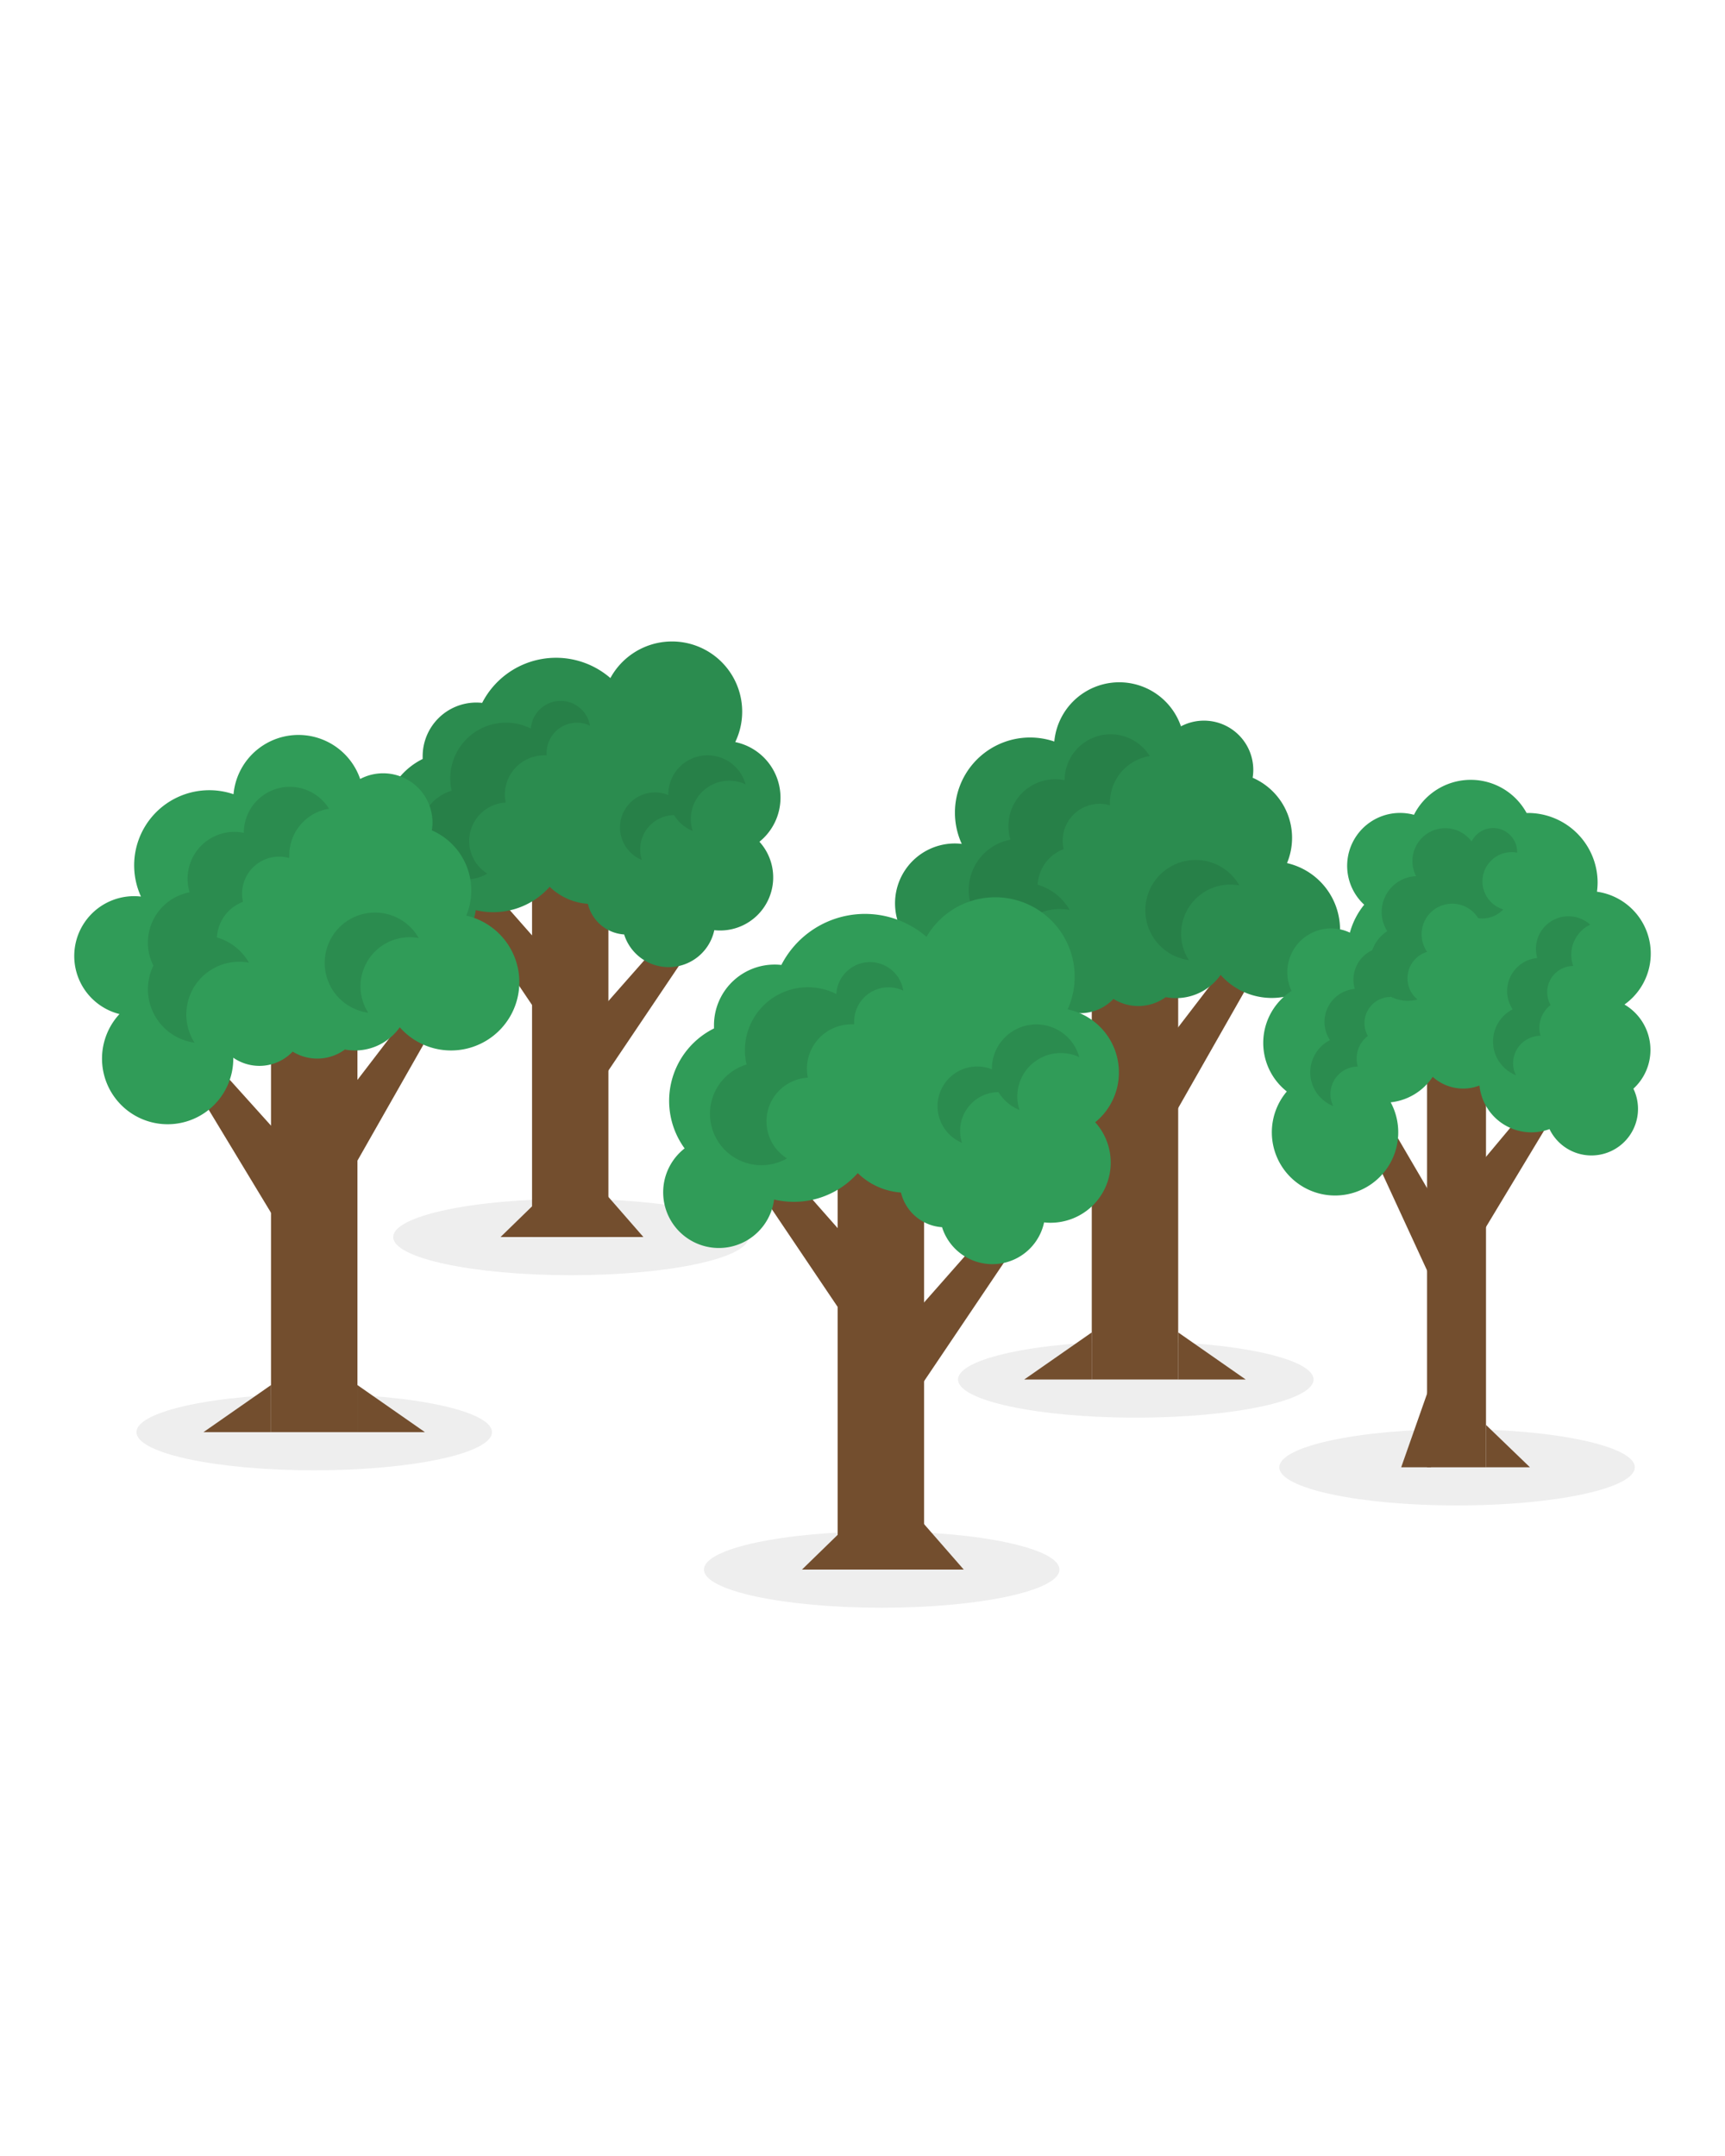 <svg viewBox="0 0 512 640" xmlns="http://www.w3.org/2000/svg"><ellipse cx="93.26" cy="425.13" opacity=".07" rx="52.76" ry="11.33"/><ellipse cx="169.47" cy="367.21" opacity=".07" rx="52.76" ry="11.33"/><ellipse cx="261.7" cy="465.92" opacity=".07" rx="52.76" ry="11.33"/><ellipse cx="337.12" cy="409.5" opacity=".07" rx="52.76" ry="11.33"/><ellipse cx="432.47" cy="435.56" opacity=".07" rx="52.76" ry="11.33"/><g fill="#734e2e"><path d="m157.92 262.13h22.66v105.08h-22.66z"/><path d="m168.95 290.19-10.69 8.65-24.72-36.71h10.69z"/><path d="m169.47 309.76 10.69 8.66 24.72-36.72h-10.69z"/></g><path d="m231.66 236.79a16.85 16.85 0 0 0 -13.43-16.51 20.83 20.83 0 0 0 -37.06-19 24.64 24.64 0 0 0 -38.06 7.37 16.22 16.22 0 0 0 -1.72-.1 15.94 15.94 0 0 0 -15.94 15.94v.81a21.19 21.19 0 0 0 -7.7 31.47 14.6 14.6 0 1 0 23.46 13.4 22.38 22.38 0 0 0 21.94-6.93 18.06 18.06 0 0 0 11.33 5.06 11.89 11.89 0 0 0 10.77 9.09 13.85 13.85 0 0 0 26.76-1.27 15.76 15.76 0 0 0 13.4-26.25 16.81 16.81 0 0 0 6.25-13.08z" fill="#2b8c4f"/><path d="m148.56 367.21h11.42v-11.12z" fill="#734e2e"/><path d="m190.97 367.21h-11.42v-13.09z" fill="#734e2e"/><path d="m139.25 249.68a11.48 11.48 0 0 1 10.85-11.45 11.64 11.64 0 0 1 11.37-14h.77c0-.24 0-.47 0-.71a9 9 0 0 1 12.88-8.11 8.85 8.85 0 0 0 -17.55.87 16.35 16.35 0 0 0 -7.38-1.76 16.55 16.55 0 0 0 -16.55 16.55 16.18 16.18 0 0 0 .42 3.64 13.49 13.49 0 1 0 10.6 24.63 11.44 11.44 0 0 1 -5.41-9.66z" fill="#278048"/><path d="m212.93 224.59a11.64 11.64 0 0 0 -14.57 11.41 9.43 9.43 0 0 0 -1.3-.43 10.4 10.4 0 0 0 -6.54 19.7 10.15 10.15 0 0 1 9.56-13.3 11.61 11.61 0 0 0 5.51 4.7 11.41 11.41 0 0 1 13.7-14.56 11.62 11.62 0 0 1 2 .71 11.66 11.66 0 0 0 -8.36-8.23z" fill="#278048"/><path d="m324.05 290.57h25.65v118.93h-25.65z" fill="#734e2e"/><path d="m337.12 321.36 12.1 8.4 25.46-44.76-10.81 1.45z" fill="#734e2e"/><path d="m334.71 330.36-10.27 14.66-24.07-39.81 9.04-2.96z" fill="#734e2e"/><path d="m382 256.21a19.46 19.46 0 0 0 -10.2-25.34 15.31 15.31 0 0 0 .19-2.26 14.64 14.64 0 0 0 -21.47-13 19.36 19.36 0 0 0 -37.59 4.51 22.3 22.3 0 0 0 -27.47 30.39 17 17 0 0 0 -2-.13 17.77 17.77 0 0 0 -4.38 35 19.48 19.48 0 1 0 33.78 13.21c0-.09 0-.17 0-.26a13.62 13.62 0 0 0 17.63-1.8 13.9 13.9 0 0 0 15.51-.53 16.17 16.17 0 0 0 16.29-6.6 20.27 20.27 0 1 0 19.71-33.19z" fill="#2b8c4f"/><path d="m369.74 409.5h-20.04v-13.98z" fill="#734e2e"/><path d="m304 409.5h20.05v-13.98z" fill="#734e2e"/><path d="m350.57 277.18a14.6 14.6 0 0 1 14.59-14.6 15.07 15.07 0 0 1 2.7.25 14.93 14.93 0 1 0 -15 22.17 14.58 14.58 0 0 1 -2.29-7.82z" fill="#278048"/><path d="m341.26 224.44a13.65 13.65 0 0 0 -25.26 7.16 14.19 14.19 0 0 0 -2.79-.28 13.9 13.9 0 0 0 -13.3 17.94 15.19 15.19 0 0 0 -10.75 21.77 16 16 0 0 0 12.21 22.87 15.66 15.66 0 0 1 13.22-24.06 16.18 16.18 0 0 1 2.89.27 16.12 16.12 0 0 0 -9.5-7.48 12 12 0 0 1 7.73-10.58 10.95 10.95 0 0 1 13.74-13c0-.28 0-.55 0-.82a14 14 0 0 1 11.81-13.79z" fill="#278048"/><path d="m80.44 306.19h25.65v118.93h-25.65z" fill="#734e2e"/><path d="m93.51 336.99 12.1 8.39 25.45-44.76-10.8 1.45z" fill="#734e2e"/><path d="m91.1 345.99-10.27 14.66-24.07-39.81 9.04-2.97z" fill="#734e2e"/><path d="m138.38 271.83a19.46 19.46 0 0 0 -10.2-25.34 15.29 15.29 0 0 0 .19-2.25 14.64 14.64 0 0 0 -21.47-13 19.36 19.36 0 0 0 -37.59 4.52 22.3 22.3 0 0 0 -27.47 30.38 19.38 19.38 0 0 0 -2-.12 17.77 17.77 0 0 0 -4.38 35 19.48 19.48 0 1 0 33.78 13.22c0-.09 0-.17 0-.26a13.64 13.64 0 0 0 17.63-1.81 13.87 13.87 0 0 0 15.5-.62 16.27 16.27 0 0 0 16.29-6.6 20.27 20.27 0 1 0 19.75-33.15z" fill="#309c58"/><path d="m126.13 425.13h-20.04v-13.98z" fill="#734e2e"/><path d="m60.39 425.13h20.05v-13.98z" fill="#734e2e"/><path d="m107 292.8a14.59 14.59 0 0 1 14.59-14.59 15.07 15.07 0 0 1 2.7.25 14.93 14.93 0 1 0 -15 22.16 14.58 14.58 0 0 1 -2.29-7.82z" fill="#2b8c4f"/><path d="m97.65 240.07a13.65 13.65 0 0 0 -25.28 7.15 13.47 13.47 0 0 0 -2.79-.28 13.9 13.9 0 0 0 -13.3 17.94 15.21 15.21 0 0 0 -12.38 14.93 15.05 15.05 0 0 0 1.63 6.83 16 16 0 0 0 12.21 22.87 15.5 15.5 0 0 1 -2.44-8.39 15.66 15.66 0 0 1 15.7-15.62 15.31 15.31 0 0 1 2.89.27 16 16 0 0 0 -9.5-7.48 11.93 11.93 0 0 1 7.73-10.58 11 11 0 0 1 13.74-13c0-.27 0-.54 0-.82a14 14 0 0 1 11.79-13.82z" fill="#2b8c4f"/><path d="m248.63 346.99h25.65v118.93h-25.65z" fill="#734e2e"/><path d="m261.12 378.75-12.1 9.79-27.98-41.55h12.1z" fill="#734e2e"/><path d="m261.7 400.9 12.1 9.8 27.99-41.56h-12.1z" fill="#734e2e"/><path d="m332.1 318.31a19.08 19.08 0 0 0 -15.21-18.68 23.58 23.58 0 0 0 -41.89-21.53 27.9 27.9 0 0 0 -43.08 8.34 18 18 0 0 0 -20 17.93v.92a24 24 0 0 0 -8.72 35.61 16.53 16.53 0 1 0 26.56 15.17 25.33 25.33 0 0 0 24.83-7.84 20.36 20.36 0 0 0 12.83 5.77 13.45 13.45 0 0 0 12.19 10.29 15.68 15.68 0 0 0 30.29-1.43 17.19 17.19 0 0 0 1.91.11 17.86 17.86 0 0 0 13.26-29.83 19 19 0 0 0 7.03-14.83z" fill="#309c58"/><path d="m238.04 465.92h12.92v-12.58z" fill="#734e2e"/><path d="m286.05 465.92h-12.93v-14.82z" fill="#734e2e"/><path d="m227.5 332.9a13 13 0 0 1 12.28-13 13.18 13.18 0 0 1 12.87-15.83h.88c0-.27 0-.53 0-.8a10.18 10.18 0 0 1 10.18-10.19 10.05 10.05 0 0 1 4.4 1 10 10 0 0 0 -19.87 1 18.69 18.69 0 0 0 -26.65 20.92 15.27 15.27 0 1 0 12 27.87 13 13 0 0 1 -6.09-10.97z" fill="#2b8c4f"/><path d="m310.89 304.51a13.2 13.2 0 0 0 -16.08 9.49 13.51 13.51 0 0 0 -.41 3.43 11.52 11.52 0 0 0 -1.47-.49 11.78 11.78 0 0 0 -7.4 22.3 11.5 11.5 0 0 1 10.82-15.05 13.12 13.12 0 0 0 6.24 5.31 12.9 12.9 0 0 1 15.5-16.5 12 12 0 0 1 2.25.81 13.2 13.2 0 0 0 -9.45-9.3z" fill="#2b8c4f"/><path d="m423.57 316.62h17.49v118.93h-17.49z" fill="#734e2e" transform="matrix(-1 0 0 -1 864.63 752.18)"/><path d="m426.86 358.3-2.3 20.99-20.94-45.42 6.5-4.2z" fill="#734e2e"/><path d="m437.66 347.47 3.01 17.4 26.16-43.42-10.02 3.11z" fill="#734e2e"/><path d="m489.87 311.65a15.61 15.61 0 0 0 -7.71-13.46 18.55 18.55 0 0 0 -8.16-33.49 21.53 21.53 0 0 0 .19-2.68 20.69 20.69 0 0 0 -20.69-20.69h-.39a18.88 18.88 0 0 0 -33.43.54 15.7 15.7 0 0 0 -14.77 26.69 22.46 22.46 0 0 0 -4.25 8.29 13 13 0 0 0 -17.32 17.31 18.36 18.36 0 0 0 -1.4 29.84 18.76 18.76 0 1 0 30.83 3.22 17.2 17.2 0 0 0 12.47-7.57 13.5 13.5 0 0 0 9.06 3.49 13.32 13.32 0 0 0 4.82-.9 15.5 15.5 0 0 0 20.79 12.93 13.82 13.82 0 1 0 24.9-12 15.54 15.54 0 0 0 5.06-11.52z" fill="#309c58"/><path d="m454.11 435.56h-13.05v-12.58z" fill="#734e2e"/><path d="m415.89 435.56h8.85v-25.18z" fill="#734e2e"/><path d="m449.44 317.94a8.17 8.17 0 0 1 5.56-10.15 7.94 7.94 0 0 1 2.24-.33 8.48 8.48 0 0 1 3-9.11 7.86 7.86 0 0 1 -.68-1.6 7.76 7.76 0 0 1 7.4-10 5.1 5.1 0 0 1 -.19-.55 9.9 9.9 0 0 1 5.23-11.72 9.65 9.65 0 0 0 -15.71 9.92 9.33 9.33 0 0 0 -1.94.36 9.84 9.84 0 0 0 -6.6 12.24 10.14 10.14 0 0 0 1.22 2.62 10.74 10.74 0 0 0 1 19.55 8 8 0 0 1 -.53-1.23z" fill="#2b8c4f"/><path d="m443.21 245.8a7.14 7.14 0 0 0 -6.42 4 9.74 9.74 0 0 0 -16.47 10.29 10.64 10.64 0 0 0 -8.58 16.31 11.33 11.33 0 0 0 -4.44 5.66 9.66 9.66 0 0 0 -5.19 11.49 10.36 10.36 0 0 0 -1.94.37 9.83 9.83 0 0 0 -5.42 14.84 10.74 10.74 0 0 0 .95 19.55 7.09 7.09 0 0 1 -.48-1.24 8.16 8.16 0 0 1 7.78-10.46 8.47 8.47 0 0 1 3-9.1 7.89 7.89 0 0 1 -.69-1.6 7.78 7.78 0 0 1 5.25-9.65 7.61 7.61 0 0 1 2.15-.31.88.88 0 0 0 -.05-.15 11.11 11.11 0 0 0 8.06.9 8.19 8.19 0 0 1 2.87-14.15 9.08 9.08 0 1 1 15.15-10 9.89 9.89 0 0 0 1.23.09 8.51 8.51 0 0 0 6.22-2.69 8.68 8.68 0 0 1 4.12-16.84c0-.07 0-.14 0-.21a7.14 7.14 0 0 0 -7.1-7.1z" fill="#2b8c4f"/></svg>